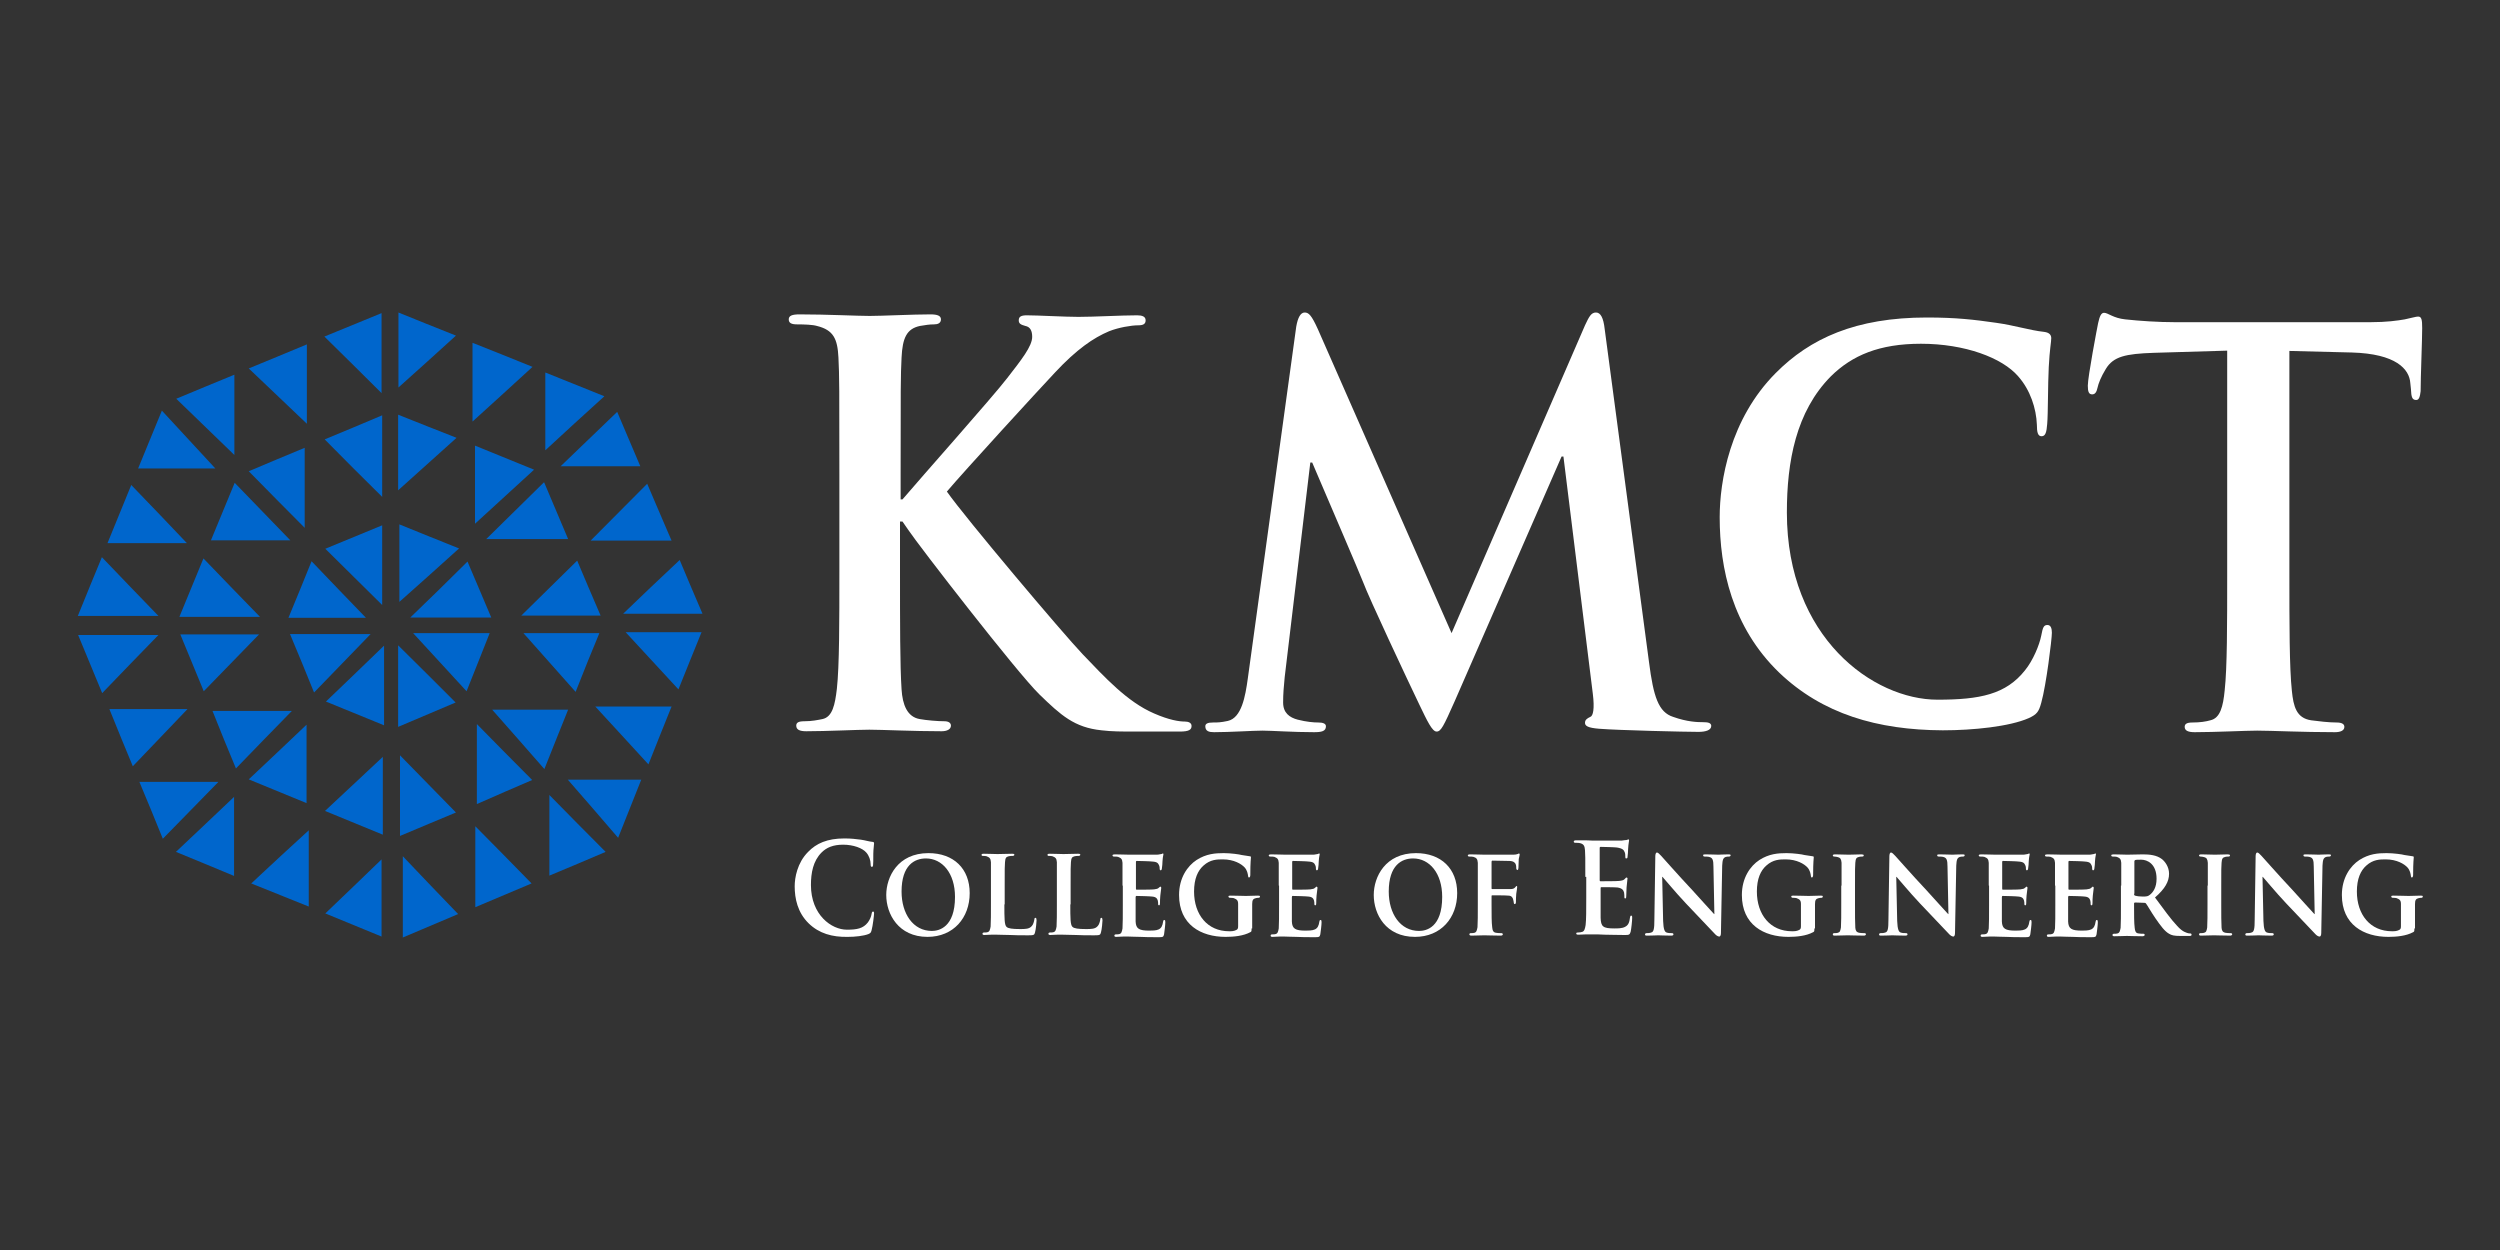 <?xml version="1.0" encoding="utf-8"?>
<!-- Generator: Adobe Illustrator 22.0.0, SVG Export Plug-In . SVG Version: 6.00 Build 0)  -->
<svg version="1.1" id="Layer_1" xmlns="http://www.w3.org/2000/svg" xmlns:xlink="http://www.w3.org/1999/xlink" x="0px" y="0px"
	 viewBox="0 0 800 400" style="enable-background:new 0 0 800 400;" xml:space="preserve">
<rect x="0" y="0" width="800" height="400" fill="#333333" stroke="none"/>
<style type="text/css">
	.st0{fill:#0066CC;}
	.st1{fill:#FFFFFF;}
	.st2{fill:#A7A402;}
	.st3{fill:#FE015E;}
	.st4{fill:#5C8F19;}
	.st5{fill:#990000;}
	.st6{fill:#FF3333;}
	.st7{fill:#FF6699;}
	.st8{fill:#621B75;}
</style>
<g>
	<g>
		<path class="st0" d="M152.1,264.4c6,6.1,11.9,12,18,18.3c-5.7,2.4-11.6,4.9-18,7.6C152.1,281.2,152.1,272.8,152.1,264.4z"/>
		<path class="st0" d="M170.9,150.3c-6.8,6.2-13.1,12-18.9,17.3c0-7.4,0-15.9,0-25C158.3,145.2,164.2,147.6,170.9,150.3z"/>
		<path class="st0" d="M98.8,265.7c0,7,0,15.4,0,24.4c-6.3-2.5-12.1-4.9-18.4-7.4C86.9,276.6,93.1,270.9,98.8,265.7z"/>
		<path class="st0" d="M146.9,175.5c-6.9,6.2-13.2,11.9-19.1,17.1c0-7.2,0-15.7,0-24.8C133.9,170.3,139.9,172.7,146.9,175.5z"/>
		<path class="st0" d="M181.8,227.1c-2.5,6.3-4.9,12.1-7.6,19c-6-6.9-11.6-13.2-16.7-19C164.4,227.1,172.7,227.1,181.8,227.1z"/>
		<path class="st0" d="M59.8,173.8c-8,0-16.4,0-25.4,0c2.6-6.4,5-12.3,7.6-18.6C48.3,161.7,54.1,167.8,59.8,173.8z"/>
		<path class="st0" d="M98.1,231.9c0,7.7,0,16.1,0,25.1c-6.3-2.6-12.2-5-18.5-7.6C86.1,243.3,92.3,237.4,98.1,231.9z"/>
		<path class="st0" d="M132.2,202.6c7.2,0,15.6,0,24.5,0c-2.5,6.2-4.8,12.2-7.4,18.6C143.2,214.6,137.5,208.4,132.2,202.6z"/>
		<path class="st0" d="M60,226.9c-5.5,5.8-11.4,11.9-17.5,18.3c-2.5-6.1-5-12-7.5-18.3C43.9,226.9,52.4,226.9,60,226.9z"/>
		<path class="st0" d="M214.9,226.1c-2.6,6.4-4.9,12.2-7.4,18.5c-6-6.6-11.8-12.8-17-18.5C197.5,226.1,205.8,226.1,214.9,226.1z"/>
		<path class="st0" d="M193.8,272.6c-5.6,2.4-11.5,4.9-18,7.6c0-9.1,0-17.6,0-25.8C181.6,260.3,187.6,266.4,193.8,272.6z"/>
		<path class="st0" d="M189,173c6-6,11.9-12,18.1-18.2c2.6,6,5,11.8,7.8,18.2C205.9,173,197.5,173,189,173z"/>
		<path class="st0" d="M197.5,131.8c2.2,5.2,4.7,11,7.4,17.4c-9,0-17.4,0-25.5,0C185.1,143.7,191.2,137.9,197.5,131.8z"/>
		<path class="st0" d="M98.2,135.6c-6-5.7-12.1-11.5-18.6-17.7c6.4-2.6,12.3-5.1,18.6-7.7C98.2,119.1,98.2,127.6,98.2,135.6z"/>
		<path class="st0" d="M170.4,117.4c-6.9,6.3-13.2,12.1-19.2,17.5c0-7.7,0-16.3,0-25.2C157.3,112.1,163.3,114.5,170.4,117.4z"/>
		<path class="st0" d="M104.1,175.6c6-2.5,11.9-4.9,18.2-7.5c0,9,0,17.4,0,25.5C116.5,187.8,110.4,181.9,104.1,175.6z"/>
		<path class="st0" d="M155.6,172.5c6.3-6.2,12.2-12,18.5-18.2c2.5,5.9,5,11.8,7.7,18.2C172.9,172.5,164.5,172.5,155.6,172.5z"/>
		<path class="st0" d="M127.4,232.6c0-9.3,0-17.8,0-26.1c6,5.9,12,11.9,18.4,18.3C139.9,227.3,134,229.8,127.4,232.6z"/>
		<path class="st0" d="M122.5,267.1c-6.4-2.6-12.2-5-18.5-7.6c6.5-6.1,12.6-11.8,18.5-17.3C122.5,249.7,122.5,258.1,122.5,267.1z"/>
		<path class="st0" d="M65.1,178.7c6.3,6.5,12.1,12.6,18.1,18.7c-8.5,0-16.9,0-25.8,0C59.9,191.3,62.4,185.3,65.1,178.7z"/>
		<path class="st0" d="M217.5,179.2c2,4.8,4.5,10.7,7.3,17.2c-9,0-17.4,0-25.4,0C205.1,190.9,211.3,185,217.5,179.2z"/>
		<path class="st0" d="M65.2,221.2c-2.4-5.9-4.8-11.7-7.5-18.2c8.9,0,17.4,0,25.2,0C77.4,208.7,71.4,214.8,65.2,221.2z"/>
		<path class="st0" d="M166.8,197c5.7-5.6,11.8-11.6,17.9-17.6c2.3,5.4,4.7,11.2,7.5,17.6C183.2,197,174.8,197,166.8,197z"/>
		<path class="st0" d="M122.3,159c-6.2-6.1-12.2-12.1-18.4-18.4c6.1-2.5,12-5,18.4-7.7C122.3,141.8,122.3,150.2,122.3,159z"/>
		<path class="st0" d="M74.9,255c0,7.8,0,16.3,0,25.3c-6.3-2.6-12.2-5.1-18.6-7.7C62.9,266.4,69.1,260.5,74.9,255z"/>
		<path class="st0" d="M146.6,292.5c-5.5,2.3-11.3,4.8-17.7,7.5c0-9,0-17.4,0-26C134.8,280.2,140.6,286.3,146.6,292.5z"/>
		<path class="st0" d="M174.5,144.1c0-7.7,0-16.1,0-24.9c6.2,2.5,12.1,4.9,18.9,7.6C186.7,132.9,180.5,138.5,174.5,144.1z"/>
		<path class="st0" d="M118.6,202.9c-6,6.2-11.8,12.2-18.1,18.7c-2.6-6.4-5-12.3-7.7-18.7C101.8,202.9,110.2,202.9,118.6,202.9z"/>
		<path class="st0" d="M152.6,257.3c0-9.1,0-17.5,0-25.6c5.7,5.8,11.6,11.8,17.7,17.9C165,251.9,159.1,254.4,152.6,257.3z"/>
		<path class="st0" d="M44.2,149.9c2.6-6.3,5-12.1,7.6-18.5c6.1,6.6,11.8,12.8,17.1,18.5C61.7,149.9,53.2,149.9,44.2,149.9z"/>
		<path class="st0" d="M75.5,245.9c-2.6-6.2-5-12.1-7.5-18.4c9,0,17.4,0,25.4,0C87.7,233.3,81.8,239.4,75.5,245.9z"/>
		<path class="st0" d="M50.7,203.2c-6,6.2-11.9,12.2-18,18.6c-2.6-6.3-5.1-12.3-7.7-18.6C33.9,203.2,42.2,203.2,50.7,203.2z"/>
		<path class="st0" d="M97.5,168.9c-5.9-5.9-11.8-11.9-17.9-18.1c5.9-2.5,11.6-4.9,17.9-7.5C97.5,152.1,97.5,160.5,97.5,168.9z"/>
		<path class="st0" d="M127.4,156.9c0-6.9,0-15.3,0-24.2c6.2,2.5,12.1,4.8,18.7,7.4C139.4,146.1,133.1,151.8,127.4,156.9z"/>
		<path class="st0" d="M181.7,249.5c6.2,0,14.6,0,23.5,0c-2.5,6.2-4.8,12-7.4,18.6C192,261.3,186.4,254.9,181.7,249.5z"/>
		<path class="st0" d="M75,119.9c0,9.1,0,17.5,0,25.7c-5.9-5.7-12-11.6-18.6-18C62.7,125,68.6,122.5,75,119.9z"/>
		<path class="st0" d="M149.6,179.7c2.5,5.8,4.9,11.6,7.6,17.9c-8.9,0-17.5,0-25.9,0C137.2,191.9,143.3,186,149.6,179.7z"/>
		<path class="st0" d="M32.6,178.3c6.4,6.7,12.2,12.7,18.1,18.8c-8.2,0-16.6,0-25.8,0C27.5,190.7,29.9,184.8,32.6,178.3z"/>
		<path class="st0" d="M122.1,275c0,7.5,0,15.8,0,24.7c-6.3-2.6-12.2-5-18-7.4C110.3,286.4,116.4,280.5,122.1,275z"/>
		<path class="st0" d="M184.2,221.4c-6-6.8-11.6-13.1-16.7-18.8c7.1,0,15.5,0,24.3,0C189.3,208.6,186.9,214.5,184.2,221.4z"/>
		<path class="st0" d="M52.1,268.4c-2.5-6.2-4.9-12-7.5-18.2c8.9,0,17.2,0,25.3,0C64.2,256.1,58.3,262,52.1,268.4z"/>
		<path class="st0" d="M103.8,107.7c6.1-2.5,11.9-4.9,18.3-7.5c0,9.1,0,17.5,0,25.6C116.3,120,110.2,114,103.8,107.7z"/>
		<path class="st0" d="M122.9,206.6c0,7.9,0,16.4,0,25.5c-6.4-2.6-12.3-5-18.6-7.6C110.9,218.2,117,212.3,122.9,206.6z"/>
		<path class="st0" d="M128,241.7c5.8,5.9,11.7,12,17.9,18.3c-5.6,2.3-11.4,4.8-17.9,7.5C128,258.4,128,249.9,128,241.7z"/>
		<path class="st0" d="M67.5,172.9c2.7-6.5,5.1-12.4,7.6-18.4c6.1,6.3,12,12.4,17.8,18.4C85,172.9,76.6,172.9,67.5,172.9z"/>
		<path class="st0" d="M117.1,197.7c-7.5,0-15.9,0-24.8,0c2.6-6.3,5-12.1,7.4-18.1C105.7,185.9,111.6,192,117.1,197.7z"/>
		<path class="st0" d="M200.2,202.3c7,0,15.4,0,24.3,0c-2.5,6.2-4.9,12-7.4,18.3C211.1,214.1,205.4,207.9,200.2,202.3z"/>
		<path class="st0" d="M127.5,100c6.1,2.5,11.9,4.8,18.4,7.4c-6.6,6-12.8,11.6-18.4,16.6C127.5,117.2,127.5,108.8,127.5,100z"/>
	</g>
	<g>
		<g>
			<path class="st1" d="M288,159.8h0.8c5.5-6.5,28.9-32.8,33.5-38.8c4.5-5.8,8-10.2,8-13.2c0-1.9-0.6-3.2-2.2-3.5
				c-1.4-0.4-2.1-0.7-2.1-1.8c0-1.2,0.8-1.6,2.6-1.6c3.4,0,12.2,0.5,16.5,0.5c5,0,13.8-0.5,18.8-0.5c1.6,0,2.7,0.4,2.7,1.6
				s-0.8,1.6-2.4,1.6c-2.2,0-6.3,0.7-9.3,1.9c-5,2.1-10.4,5.8-17.3,13.2c-5,5.3-29.2,31.7-34.6,38.1c5.8,8.3,37.2,45.5,43.4,52
				c7.1,7.4,14.3,15.3,22.9,19c4.8,2.1,8,2.6,9.9,2.6c1.1,0,2.1,0.4,2.1,1.4c0,1.2-0.8,1.8-3.8,1.8h-13.9c-4.8,0-7.7,0-11.1-0.4
				c-8.7-0.9-13-4.8-19.9-11.5c-7.1-6.9-38.6-47.6-42-52.7l-1.8-2.6H288v16c0,16.2,0,30.2,0.5,37.7c0.3,4.9,1.8,8.8,5.8,9.5
				c2.2,0.4,5.8,0.7,7.9,0.7c1.3,0,2.1,0.5,2.1,1.4c0,1.2-1.3,1.8-3,1.8c-9,0-19.1-0.5-23.1-0.5c-3.7,0-13.8,0.5-20.2,0.5
				c-2.1,0-3.2-0.5-3.2-1.8c0-0.9,0.6-1.4,2.6-1.4c2.4,0,4.3-0.4,5.8-0.7c3.2-0.7,4-4.6,4.6-9.7c0.8-7.4,0.8-21.3,0.8-37.6v-31
				c0-26.8,0-31.7-0.3-37.4c-0.3-6-1.6-8.8-6.9-10.1c-1.3-0.4-4-0.5-6.3-0.5c-1.8,0-2.7-0.4-2.7-1.6s1.1-1.6,3.5-1.6
				c8.5,0,18.6,0.5,22.4,0.5c3.8,0,13.9-0.5,19.4-0.5c2.2,0,3.4,0.4,3.4,1.6s-1,1.6-2.2,1.6c-1.6,0-2.6,0.2-4.5,0.5
				c-4.3,0.9-5.6,3.9-5.9,10.1c-0.3,5.6-0.3,10.6-0.3,37.4V159.8z"/>
			<path class="st1" d="M414.8,104.5c0.5-2.9,1.4-4.5,2.7-4.5c1.3,0,2.2,0.9,4.2,5.3l42.8,97.3l42.7-98.5c1.3-2.8,2-4.1,3.5-4.1
				s2.4,1.7,2.8,5.3L527.7,212c1.4,10.9,3,15.9,7.7,17.4c4.5,1.6,7.7,1.7,9.7,1.7c1.4,0,2.5,0.2,2.5,1.2c0,1.4-1.9,1.9-4.1,1.9
				c-3.9,0-25.6-0.5-31.8-1c-3.6-0.3-4.5-0.9-4.5-1.9c0-0.9,0.6-1.4,1.7-1.9c0.9-0.3,1.4-2.6,0.8-7.4l-9.4-75.9h-0.6l-34.2,78.3
				c-3.6,8.1-4.4,9.7-5.8,9.7c-1.4,0-3-3.4-5.5-8.6c-3.8-7.9-16.2-34.3-18-39.2c-1.4-3.6-10.8-25.4-16.3-38.3h-0.6l-8.2,68.7
				c-0.3,3.1-0.5,5.3-0.5,8.1c0,3.3,2,4.8,4.7,5.5c2.8,0.7,5,0.9,6.6,0.9c1.3,0,2.4,0.3,2.4,1.2c0,1.6-1.4,1.9-3.8,1.9
				c-6.6,0-13.6-0.5-16.5-0.5c-3,0-10.5,0.5-15.5,0.5c-1.6,0-2.8-0.3-2.8-1.9c0-0.9,0.9-1.2,2.5-1.2c1.3,0,2.4,0,4.7-0.5
				c4.4-1,5.6-7.8,6.4-13.6L414.8,104.5z"/>
			<path class="st1" d="M569.3,215.2c-15-14.5-19-33.3-19-49.7c0-11.4,3.2-31.3,17.9-46.1c11-11.1,25.6-17.8,48.4-17.8
				c9.5,0,15.2,0.7,22.2,1.7c5.8,0.8,10.7,2.4,15.3,2.9c1.7,0.2,2.3,1,2.3,2c0,1.3-0.5,3.4-0.8,9.3c-0.3,5.6-0.2,14.8-0.5,18.2
				c-0.2,2.5-0.5,3.9-1.8,3.9c-1.2,0-1.5-1.3-1.5-3.7c-0.2-5.2-2.1-11.1-6-15.5c-5.1-5.9-17-10.4-31.1-10.4
				c-13.3,0-22,3.7-28.8,10.4c-11.2,11.3-14.1,27.3-14.1,43.6c0,40.1,27.7,59.9,48.2,59.9c13.6,0,21.9-1.7,28-9.4
				c2.6-3.2,4.6-8.1,5.2-11.1c0.5-2.7,0.8-3.4,2-3.4c1.1,0,1.4,1.2,1.4,2.5c0,2-1.8,16.7-3.4,22.4c-0.8,2.9-1.4,3.7-4,4.9
				c-6.1,2.7-17.8,3.9-27.5,3.9C600.8,233.6,583.2,228.5,569.3,215.2z"/>
			<path class="st1" d="M712.9,112.2l-23.6,0.7c-9.2,0.3-13,1.2-15.4,5.1c-1.6,2.6-2.4,4.7-2.7,6.1c-0.3,1.4-0.8,2.1-1.7,2.1
				c-1.1,0-1.4-0.9-1.4-2.8c0-2.8,3-18.6,3.3-20c0.5-2.3,1-3.3,1.9-3.3c1.3,0,2.9,1.7,6.8,2.1c4.6,0.5,10.6,0.9,15.8,0.9h62.7
				c5.1,0,8.6-0.5,10.9-0.9c2.4-0.5,3.6-0.9,4.3-0.9c1.1,0,1.3,1,1.3,3.7c0,3.7-0.5,15.7-0.5,20.2c-0.2,1.7-0.5,2.8-1.4,2.8
				c-1.3,0-1.6-0.9-1.7-3.5l-0.2-1.9c-0.3-4.5-4.6-9.4-18.7-9.8l-20-0.5v71.5c0,16,0,29.8,0.8,37.3c0.5,4.9,1.4,8.7,6.2,9.4
				c2.2,0.3,5.7,0.7,8.1,0.7c1.7,0,2.5,0.5,2.5,1.4c0,1.2-1.3,1.7-3,1.7c-10.5,0-20.4-0.5-24.9-0.5c-3.6,0-13.6,0.5-20,0.5
				c-2.1,0-3.2-0.5-3.2-1.7c0-0.9,0.6-1.4,2.5-1.4c2.4,0,4.3-0.3,5.7-0.7c3.2-0.7,4.1-4.5,4.6-9.6c0.8-7.3,0.8-21.1,0.8-37.1V112.2z
				"/>
		</g>
		<g>
			<path class="st1" d="M258.8,295.5c-3.6-3.5-4.5-8-4.5-11.9c0-2.7,0.8-7.5,4.3-11c2.6-2.7,6.1-4.3,11.6-4.3c2.3,0,3.6,0.2,5.3,0.4
				c1.4,0.2,2.6,0.6,3.7,0.7c0.4,0,0.5,0.2,0.5,0.5c0,0.3-0.1,0.8-0.2,2.2c-0.1,1.3,0,3.5-0.1,4.4c0,0.6-0.1,0.9-0.4,0.9
				c-0.3,0-0.4-0.3-0.4-0.9c0-1.2-0.5-2.7-1.4-3.7c-1.2-1.4-4.1-2.5-7.4-2.5c-3.2,0-5.3,0.9-6.9,2.5c-2.7,2.7-3.4,6.5-3.4,10.4
				c0,9.6,6.6,14.3,11.5,14.3c3.3,0,5.2-0.4,6.7-2.3c0.6-0.8,1.1-1.9,1.2-2.7c0.1-0.6,0.2-0.8,0.5-0.8c0.3,0,0.3,0.3,0.3,0.6
				c0,0.5-0.4,4-0.8,5.4c-0.2,0.7-0.3,0.9-1,1.2c-1.5,0.6-4.3,0.9-6.6,0.9C266.3,299.9,262.1,298.7,258.8,295.5z"/>
			<path class="st1" d="M283.6,286.4c0-5.8,3.7-13.4,13.5-13.4c8.1,0,13.2,5,13.2,12.8c0,7.9-5.2,14-13.5,14
				C287.5,299.8,283.6,292.5,283.6,286.4z M305.6,287c0-7.6-4.1-12.3-9.3-12.3c-3.6,0-7.8,2.1-7.8,10.6c0,7.1,3.7,12.6,9.7,12.6
				C300.4,297.9,305.6,296.8,305.6,287z"/>
			<path class="st1" d="M321.4,289.4c0,4.4,0,6.6,0.7,7.2c0.5,0.5,1.8,0.7,4.3,0.7c1.7,0,3,0,3.8-1c0.4-0.4,0.7-1.4,0.8-2.1
				c0-0.3,0.1-0.5,0.4-0.5c0.2,0,0.3,0.4,0.3,0.8c0,0.4-0.2,2.9-0.5,3.9c-0.2,0.8-0.4,0.9-2.1,0.9c-2.3,0-4.2,0-5.8-0.1
				c-1.6,0-3-0.1-4.3-0.1c-0.4,0-1.1,0-1.8,0c-0.8,0-1.6,0.1-2.2,0.1c-0.4,0-0.6-0.1-0.6-0.4c0-0.2,0.1-0.4,0.5-0.4
				c0.5,0,0.8,0,1.1-0.1c0.7-0.2,0.8-0.8,1-1.8c0.1-1.5,0.1-4.2,0.1-7.3v-6c0-5.2,0-6.2,0-7.3c-0.1-1.2-0.4-1.5-1.4-1.9
				c-0.3-0.1-0.7-0.1-1.1-0.1c-0.4,0-0.5-0.1-0.5-0.4c0-0.2,0.2-0.3,0.7-0.3c1.5,0,3.6,0.1,4.4,0.1c0.8,0,3.4-0.1,4.7-0.1
				c0.5,0,0.7,0.1,0.7,0.3c0,0.2-0.2,0.4-0.6,0.4c-0.4,0-0.9,0-1.2,0.1c-0.9,0.2-1.1,0.6-1.2,1.9c-0.1,1.1-0.1,2.1-0.1,7.3V289.4z"
				/>
			<path class="st1" d="M342.5,289.4c0,4.4,0,6.6,0.7,7.2c0.5,0.5,1.8,0.7,4.3,0.7c1.7,0,3,0,3.8-1c0.4-0.4,0.7-1.4,0.8-2.1
				c0-0.3,0.1-0.5,0.4-0.5c0.2,0,0.3,0.4,0.3,0.8c0,0.4-0.2,2.9-0.5,3.9c-0.2,0.8-0.4,0.9-2.1,0.9c-2.3,0-4.2,0-5.8-0.1
				c-1.6,0-3-0.1-4.3-0.1c-0.4,0-1.1,0-1.8,0c-0.8,0-1.6,0.1-2.2,0.1c-0.4,0-0.6-0.1-0.6-0.4c0-0.2,0.1-0.4,0.5-0.4
				c0.5,0,0.8,0,1.1-0.1c0.7-0.2,0.8-0.8,1-1.8c0.1-1.5,0.1-4.2,0.1-7.3v-6c0-5.2,0-6.2,0-7.3c-0.1-1.2-0.4-1.5-1.4-1.9
				c-0.3-0.1-0.7-0.1-1.1-0.1c-0.4,0-0.5-0.1-0.5-0.4c0-0.2,0.2-0.3,0.7-0.3c1.5,0,3.6,0.1,4.4,0.1c0.8,0,3.4-0.1,4.7-0.1
				c0.5,0,0.7,0.1,0.7,0.3c0,0.2-0.2,0.4-0.6,0.4c-0.4,0-0.9,0-1.2,0.1c-0.9,0.2-1.1,0.6-1.2,1.9c-0.1,1.1-0.1,2.1-0.1,7.3V289.4z"
				/>
			<path class="st1" d="M359.2,283.4c0-5.2,0-6.2,0-7.3c-0.1-1.2-0.4-1.5-1.4-1.9c-0.3-0.1-0.8-0.1-1.3-0.1c-0.3,0-0.5-0.1-0.5-0.4
				c0-0.2,0.3-0.3,0.7-0.3c1.7,0,3.7,0.1,4.7,0.1c1,0,8.2,0,8.8,0c0.6,0,1.1-0.2,1.4-0.2c0.2,0,0.4-0.2,0.5-0.2
				c0.2,0,0.2,0.2,0.2,0.3c0,0.2-0.2,0.6-0.3,2.2c0,0.4-0.1,1.9-0.2,2.3c0,0.2-0.1,0.6-0.4,0.6c-0.2,0-0.3-0.2-0.3-0.4
				c0-0.2,0-0.8-0.2-1.2c-0.3-0.6-0.5-1.1-2.1-1.2c-0.5-0.1-4.4-0.2-5.1-0.2c-0.1,0-0.2,0.1-0.2,0.3v8.5c0,0.2,0,0.4,0.2,0.4
				c0.7,0,4.9,0,5.6-0.1c0.8-0.1,1.2-0.2,1.5-0.5c0.3-0.2,0.4-0.4,0.5-0.4c0.1,0,0.3,0.2,0.3,0.4s-0.1,0.8-0.3,2.5
				c-0.1,0.7-0.1,2.1-0.1,2.3c0,0.3,0,0.8-0.3,0.8c-0.2,0-0.3-0.1-0.3-0.3c0-0.4,0-0.8-0.1-1.2c-0.2-0.7-0.6-1.2-1.8-1.3
				c-0.6-0.1-4.3-0.2-5.1-0.2c-0.1,0-0.2,0.2-0.2,0.4v2.7c0,1.2,0,4.1,0,5.1c0.1,2.3,1.1,2.9,4.4,2.9c0.8,0,2.2,0,3-0.4
				c0.8-0.4,1.2-1.1,1.4-2.5c0.1-0.4,0.1-0.5,0.4-0.5c0.3,0,0.3,0.4,0.3,0.8c0,0.8-0.3,3.1-0.4,3.8c-0.2,0.9-0.5,0.9-1.7,0.9
				c-2.4,0-4.4,0-5.9-0.1c-1.6,0-2.8-0.1-3.7-0.1c-0.4,0-1.1,0-1.8,0c-0.8,0-1.6,0.1-2.2,0.1c-0.4,0-0.6-0.1-0.6-0.4
				c0-0.2,0.1-0.4,0.5-0.4c0.5,0,0.8,0,1.1-0.1c0.7-0.2,0.8-0.8,1-1.8c0.1-1.5,0.1-4.2,0.1-7.3V283.4z"/>
			<path class="st1" d="M400.5,297.1c0,0.9,0,1-0.4,1.2c-2.2,1.2-5.3,1.5-7.9,1.5c-7.9,0-14.9-3.9-14.9-13.4c0-5.5,2.7-9.3,5.6-11.2
				c3.1-2,6-2.2,8.7-2.2c2.2,0,5.1,0.4,5.7,0.6c0.7,0.1,1.8,0.3,2.6,0.4c0.4,0,0.4,0.2,0.4,0.4c0,0.4-0.2,1.3-0.2,5.6
				c0,0.5-0.2,0.8-0.4,0.8c-0.2,0-0.3-0.2-0.3-0.4c-0.1-0.8-0.3-1.9-1.1-2.8c-1-1.1-3.4-2.6-7-2.6c-1.8,0-4,0-6.2,2
				c-1.8,1.6-3,4.2-3,8.3c0,7.4,4.3,12.7,11.2,12.7c0.8,0,1.5,0,2.3-0.4c0.5-0.2,0.6-0.6,0.6-1.2v-3.1c0-1.7,0-3,0-4
				c0-1.2-0.4-1.5-1.4-1.9c-0.3-0.1-0.8-0.1-1.2-0.1c-0.3,0-0.5-0.2-0.5-0.4c0-0.3,0.3-0.3,0.7-0.3c1.7,0,4,0.1,4.9,0.1
				c1,0,2.7-0.1,3.8-0.1c0.4,0,0.7,0,0.7,0.3c0,0.2-0.2,0.4-0.4,0.4c-0.3,0-0.5,0-0.9,0.1c-0.9,0.2-1.2,0.6-1.2,1.9c0,1,0,2.4,0,4.1
				V297.1z"/>
			<path class="st1" d="M409.2,283.4c0-5.2,0-6.2,0-7.3c-0.1-1.2-0.4-1.5-1.4-1.9c-0.3-0.1-0.8-0.1-1.3-0.1c-0.3,0-0.5-0.1-0.5-0.4
				c0-0.2,0.3-0.3,0.7-0.3c1.7,0,3.7,0.1,4.7,0.1c1,0,8.2,0,8.8,0c0.6,0,1.1-0.2,1.4-0.2c0.2,0,0.4-0.2,0.5-0.2
				c0.2,0,0.2,0.2,0.2,0.3c0,0.2-0.2,0.6-0.3,2.2c0,0.4-0.1,1.9-0.2,2.3c0,0.2-0.1,0.6-0.4,0.6c-0.2,0-0.3-0.2-0.3-0.4
				c0-0.2,0-0.8-0.2-1.2c-0.3-0.6-0.5-1.1-2.1-1.2c-0.5-0.1-4.4-0.2-5.1-0.2c-0.1,0-0.2,0.1-0.2,0.3v8.5c0,0.2,0,0.4,0.2,0.4
				c0.7,0,4.9,0,5.6-0.1c0.8-0.1,1.2-0.2,1.5-0.5c0.3-0.2,0.4-0.4,0.5-0.4c0.1,0,0.3,0.2,0.3,0.4s-0.1,0.8-0.3,2.5
				c-0.1,0.7-0.1,2.1-0.1,2.3c0,0.3,0,0.8-0.3,0.8c-0.2,0-0.3-0.1-0.3-0.3c0-0.4,0-0.8-0.1-1.2c-0.2-0.7-0.6-1.2-1.8-1.3
				c-0.6-0.1-4.3-0.2-5.1-0.2c-0.1,0-0.2,0.2-0.2,0.4v2.7c0,1.2,0,4.1,0,5.1c0.1,2.3,1.1,2.9,4.4,2.9c0.8,0,2.2,0,3-0.4
				c0.8-0.4,1.2-1.1,1.4-2.5c0.1-0.4,0.1-0.5,0.4-0.5c0.3,0,0.3,0.4,0.3,0.8c0,0.8-0.3,3.1-0.4,3.8c-0.2,0.9-0.5,0.9-1.7,0.9
				c-2.4,0-4.4,0-5.9-0.1c-1.6,0-2.8-0.1-3.7-0.1c-0.4,0-1.1,0-1.8,0c-0.8,0-1.6,0.1-2.2,0.1c-0.4,0-0.6-0.1-0.6-0.4
				c0-0.2,0.1-0.4,0.5-0.4c0.5,0,0.8,0,1.1-0.1c0.7-0.2,0.8-0.8,1-1.8c0.1-1.5,0.1-4.2,0.1-7.3V283.4z"/>
			<path class="st1" d="M439.6,286.4c0-5.8,3.7-13.4,13.5-13.4c8.1,0,13.2,5,13.2,12.8c0,7.9-5.2,14-13.5,14
				C443.4,299.8,439.6,292.5,439.6,286.4z M461.5,287c0-7.6-4.1-12.3-9.3-12.3c-3.6,0-7.8,2.1-7.8,10.6c0,7.1,3.7,12.6,9.7,12.6
				C456.4,297.9,461.5,296.8,461.5,287z"/>
			<path class="st1" d="M477.3,289.5c0,3.3,0,5.7,0.2,7.2c0.1,1,0.3,1.7,1.3,1.8c0.4,0.1,1.1,0.1,1.6,0.1c0.4,0,0.5,0.2,0.5,0.4
				c0,0.2-0.2,0.4-0.7,0.4c-2.1,0-4.3-0.1-5.2-0.1c-0.8,0-2.9,0.1-4.1,0.1c-0.4,0-0.7-0.1-0.7-0.4c0-0.2,0.1-0.4,0.5-0.4
				c0.5,0,0.8,0,1.1-0.1c0.7-0.2,0.8-0.8,1-1.8c0.1-1.5,0.1-4,0.1-7.3v-6c0-5.2,0-6.2,0-7.3c-0.1-1.2-0.4-1.6-1.4-1.9
				c-0.3-0.1-0.8-0.1-1.3-0.1c-0.3,0-0.5-0.1-0.5-0.4c0-0.2,0.3-0.3,0.8-0.3c1.6,0,3.7,0.1,4.6,0.1c1.2,0,8.4,0,9.2,0
				c0.6,0,1-0.1,1.3-0.2c0.2,0,0.3-0.2,0.5-0.2c0.1,0,0.2,0.2,0.2,0.3c0,0.2-0.1,0.6-0.3,1.5c0,0.4-0.1,2.4-0.1,2.8
				c0,0.3-0.1,0.7-0.3,0.7c-0.2,0-0.4-0.2-0.4-0.6c0-0.3,0-0.8-0.2-1.3c-0.2-0.5-0.8-1-2.1-1l-5.3-0.1c-0.2,0-0.3,0.1-0.3,0.5v8.3
				c0,0.2,0,0.3,0.2,0.3l4.5,0c0.5,0,1,0,1.5,0c0.6,0,1.1-0.2,1.4-0.6c0.2-0.2,0.3-0.4,0.4-0.4c0.1,0,0.2,0.1,0.2,0.3
				c0,0.2-0.1,1.1-0.3,2.2c-0.1,0.7-0.1,2.3-0.1,2.5c0,0.3,0,0.8-0.4,0.8c-0.2,0-0.3-0.2-0.3-0.5c0-0.2-0.1-0.6-0.2-1
				c-0.1-0.5-0.5-1.2-1.5-1.2c-0.8-0.1-4.6-0.1-5.2-0.1c-0.1,0-0.2,0-0.2,0.3V289.5z"/>
			<path class="st1" d="M507.3,280.6c0-6.1,0-7.3-0.1-8.5c-0.1-1.4-0.4-2-1.6-2.3c-0.3-0.1-0.9-0.1-1.4-0.1c-0.4,0-0.6-0.1-0.6-0.4
				c0-0.3,0.3-0.4,0.8-0.4c1,0,2.1,0,3,0c1,0,1.8,0.1,2.3,0.1c1.2,0,8.5,0,9.2,0c0.7-0.1,1.3-0.2,1.6-0.2c0.2,0,0.4-0.2,0.6-0.2
				c0.2,0,0.2,0.2,0.2,0.4c0,0.3-0.2,0.8-0.3,2.6c0,0.4-0.1,2.2-0.2,2.7c0,0.2-0.1,0.4-0.4,0.4c-0.3,0-0.3-0.2-0.3-0.6
				c0-0.3,0-1-0.2-1.4c-0.3-0.7-0.6-1.2-2.5-1.5c-0.6-0.1-4.5-0.2-5.2-0.2c-0.2,0-0.3,0.1-0.3,0.4v10.2c0,0.3,0,0.4,0.3,0.4
				c0.8,0,5,0,5.9-0.1c0.9-0.1,1.4-0.2,1.8-0.6c0.3-0.3,0.4-0.5,0.6-0.5c0.1,0,0.3,0.1,0.3,0.3c0,0.2-0.1,0.9-0.3,2.9
				c0,0.8-0.1,2.4-0.1,2.7c0,0.3,0,0.8-0.3,0.8c-0.3,0-0.3-0.2-0.3-0.4c0-0.4,0-0.9-0.1-1.5c-0.2-0.8-0.7-1.4-2.1-1.6
				c-0.7-0.1-4.3-0.1-5.2-0.1c-0.2,0-0.2,0.2-0.2,0.4v3.2c0,1.4,0,5.1,0,6.2c0.1,2.8,0.7,3.4,4.4,3.4c1,0,2.5,0,3.4-0.5
				c1-0.5,1.4-1.3,1.6-3c0.1-0.4,0.1-0.6,0.4-0.6c0.3,0,0.3,0.3,0.3,0.7c0,0.9-0.3,3.7-0.5,4.5c-0.3,1-0.6,1-2,1
				c-2.7,0-4.8-0.1-6.3-0.1c-1.6-0.1-2.7-0.1-3.8-0.1c-0.4,0-1.2,0-2.1,0c-0.8,0-1.8,0.1-2.5,0.1c-0.5,0-0.7-0.1-0.7-0.4
				c0-0.2,0.1-0.3,0.6-0.3c0.5,0,1-0.1,1.3-0.2c0.7-0.2,0.9-1,1.1-2.2c0.2-1.7,0.2-4.9,0.2-8.6V280.6z"/>
			<path class="st1" d="M532.2,294.7c0.1,2.7,0.5,3.5,1.1,3.7c0.5,0.2,1.2,0.2,1.7,0.2c0.4,0,0.5,0.2,0.5,0.4c0,0.3-0.3,0.4-0.7,0.4
				c-2.1,0-3.6-0.1-4.2-0.1c-0.3,0-1.8,0.1-3.5,0.1c-0.4,0-0.7,0-0.7-0.4c0-0.2,0.2-0.4,0.5-0.4c0.4,0,1,0,1.5-0.2
				c0.8-0.2,1-1.2,1-4.1l0.3-20.3c0-0.7,0.2-1.2,0.5-1.2c0.4,0,0.8,0.5,1.4,1.1c0.4,0.4,5.2,5.9,9.9,10.9c2.2,2.4,6.5,7.2,7,7.7h0.1
				l-0.3-15.2c0-2.1-0.3-2.7-1.1-3c-0.5-0.2-1.2-0.2-1.7-0.2c-0.4,0-0.5-0.2-0.5-0.4c0-0.3,0.3-0.3,0.8-0.3c1.7,0,3.4,0.1,4.1,0.1
				c0.4,0,1.6-0.1,3.2-0.1c0.4,0,0.7,0,0.7,0.3c0,0.2-0.2,0.4-0.5,0.4c-0.3,0-0.6,0-1,0.1c-0.9,0.3-1.1,0.9-1.2,2.8l-0.4,21.6
				c0,0.8-0.3,1.1-0.5,1.1c-0.5,0-1-0.4-1.3-0.7c-2-2.1-6-6.3-9.4-9.9c-3.5-3.7-6.9-7.9-7.5-8.5h-0.1L532.2,294.7z"/>
			<path class="st1" d="M580.6,297.1c0,0.9,0,1-0.4,1.2c-2.2,1.2-5.3,1.5-7.9,1.5c-7.9,0-14.9-3.9-14.9-13.4c0-5.5,2.7-9.3,5.6-11.2
				c3.1-2,6-2.2,8.7-2.2c2.2,0,5.1,0.4,5.7,0.6c0.7,0.1,1.8,0.3,2.6,0.4c0.4,0,0.4,0.2,0.4,0.4c0,0.4-0.2,1.3-0.2,5.6
				c0,0.5-0.2,0.8-0.4,0.8c-0.2,0-0.3-0.2-0.3-0.4c-0.1-0.8-0.3-1.9-1.1-2.8c-1-1.1-3.4-2.6-7-2.6c-1.8,0-4,0-6.2,2
				c-1.8,1.6-3,4.2-3,8.3c0,7.4,4.3,12.7,11.2,12.7c0.8,0,1.5,0,2.3-0.4c0.5-0.2,0.6-0.6,0.6-1.2v-3.1c0-1.7,0-3,0-4
				c0-1.2-0.4-1.5-1.4-1.9c-0.3-0.1-0.8-0.1-1.2-0.1c-0.3,0-0.5-0.2-0.5-0.4c0-0.3,0.3-0.3,0.7-0.3c1.7,0,4,0.1,4.9,0.1
				c1,0,2.7-0.1,3.8-0.1c0.4,0,0.7,0,0.7,0.3c0,0.2-0.2,0.4-0.4,0.4c-0.3,0-0.5,0-0.9,0.1c-0.9,0.2-1.2,0.6-1.2,1.9c0,1,0,2.4,0,4.1
				V297.1z"/>
			<path class="st1" d="M589.3,283.4c0-5.2,0-6.2,0-7.3c-0.1-1.2-0.4-1.6-1.1-1.8c-0.4-0.1-0.8-0.2-1.2-0.2c-0.3,0-0.5-0.1-0.5-0.4
				c0-0.2,0.3-0.3,0.8-0.3c1.2,0,3.4,0.1,4.3,0.1c0.8,0,2.9-0.1,4.1-0.1c0.4,0,0.7,0.1,0.7,0.3c0,0.3-0.2,0.4-0.5,0.4
				c-0.3,0-0.6,0-1,0.1c-0.9,0.2-1.1,0.6-1.2,1.9c-0.1,1.1-0.1,2.1-0.1,7.3v6c0,3.3,0,6,0.1,7.5c0.1,0.9,0.3,1.4,1.3,1.6
				c0.4,0.1,1.2,0.1,1.6,0.1c0.4,0,0.5,0.2,0.5,0.4c0,0.2-0.3,0.4-0.6,0.4c-2.1,0-4.3-0.1-5.2-0.1c-0.7,0-2.9,0.1-4.2,0.1
				c-0.4,0-0.6-0.1-0.6-0.4c0-0.2,0.1-0.4,0.5-0.4c0.5,0,0.8,0,1.1-0.1c0.7-0.2,0.8-0.6,1-1.7c0.1-1.4,0.1-4.2,0.1-7.5V283.4z"/>
			<path class="st1" d="M607.1,294.7c0.1,2.7,0.5,3.5,1.1,3.7c0.5,0.2,1.2,0.2,1.7,0.2c0.4,0,0.5,0.2,0.5,0.4c0,0.3-0.3,0.4-0.7,0.4
				c-2.1,0-3.6-0.1-4.2-0.1c-0.3,0-1.8,0.1-3.5,0.1c-0.4,0-0.7,0-0.7-0.4c0-0.2,0.2-0.4,0.5-0.4c0.4,0,1,0,1.5-0.2
				c0.8-0.2,1-1.2,1-4.1l0.3-20.3c0-0.7,0.2-1.2,0.5-1.2c0.4,0,0.8,0.5,1.4,1.1c0.4,0.4,5.2,5.9,9.9,10.9c2.2,2.4,6.5,7.2,7,7.7h0.1
				l-0.3-15.2c0-2.1-0.3-2.7-1.1-3c-0.5-0.2-1.2-0.2-1.7-0.2c-0.4,0-0.5-0.2-0.5-0.4c0-0.3,0.3-0.3,0.8-0.3c1.7,0,3.4,0.1,4.1,0.1
				c0.4,0,1.6-0.1,3.2-0.1c0.4,0,0.7,0,0.7,0.3c0,0.2-0.2,0.4-0.5,0.4c-0.3,0-0.6,0-1,0.1c-0.9,0.3-1.1,0.9-1.2,2.8l-0.4,21.6
				c0,0.8-0.3,1.1-0.5,1.1c-0.5,0-1-0.4-1.3-0.7c-2-2.1-6-6.3-9.4-9.9c-3.5-3.7-6.9-7.9-7.5-8.5h-0.1L607.1,294.7z"/>
			<path class="st1" d="M636.4,283.4c0-5.2,0-6.2,0-7.3c-0.1-1.2-0.4-1.5-1.4-1.9c-0.3-0.1-0.8-0.1-1.3-0.1c-0.3,0-0.5-0.1-0.5-0.4
				c0-0.2,0.3-0.3,0.7-0.3c1.7,0,3.7,0.1,4.7,0.1c1,0,8.2,0,8.8,0c0.6,0,1.1-0.2,1.4-0.2c0.2,0,0.4-0.2,0.5-0.2
				c0.2,0,0.2,0.2,0.2,0.3c0,0.2-0.2,0.6-0.3,2.2c0,0.4-0.1,1.9-0.2,2.3c0,0.2-0.1,0.6-0.4,0.6c-0.2,0-0.3-0.2-0.3-0.4
				c0-0.2,0-0.8-0.2-1.2c-0.3-0.6-0.5-1.1-2.1-1.2c-0.5-0.1-4.4-0.2-5.1-0.2c-0.1,0-0.2,0.1-0.2,0.3v8.5c0,0.2,0,0.4,0.2,0.4
				c0.7,0,4.9,0,5.6-0.1c0.8-0.1,1.2-0.2,1.5-0.5c0.3-0.2,0.4-0.4,0.5-0.4c0.1,0,0.3,0.2,0.3,0.4s-0.1,0.8-0.3,2.5
				c-0.1,0.7-0.1,2.1-0.1,2.3c0,0.3,0,0.8-0.3,0.8c-0.2,0-0.3-0.1-0.3-0.3c0-0.4,0-0.8-0.1-1.2c-0.2-0.7-0.6-1.2-1.8-1.3
				c-0.6-0.1-4.2-0.2-5.1-0.2c-0.1,0-0.2,0.2-0.2,0.4v2.7c0,1.2,0,4.1,0,5.1c0.1,2.3,1.1,2.9,4.4,2.9c0.8,0,2.2,0,3-0.4
				c0.8-0.4,1.2-1.1,1.4-2.5c0.1-0.4,0.1-0.5,0.4-0.5c0.3,0,0.3,0.4,0.3,0.8c0,0.8-0.3,3.1-0.4,3.8c-0.2,0.9-0.5,0.9-1.7,0.9
				c-2.4,0-4.4,0-5.9-0.1c-1.6,0-2.8-0.1-3.7-0.1c-0.4,0-1.1,0-1.8,0c-0.8,0-1.6,0.1-2.2,0.1c-0.4,0-0.6-0.1-0.6-0.4
				c0-0.2,0.1-0.4,0.5-0.4c0.5,0,0.8,0,1.1-0.1c0.7-0.2,0.8-0.8,1-1.8c0.1-1.5,0.1-4.2,0.1-7.3V283.4z"/>
			<path class="st1" d="M657.6,283.4c0-5.2,0-6.2,0-7.3c-0.1-1.2-0.4-1.5-1.4-1.9c-0.3-0.1-0.8-0.1-1.3-0.1c-0.3,0-0.5-0.1-0.5-0.4
				c0-0.2,0.3-0.3,0.7-0.3c1.7,0,3.7,0.1,4.7,0.1c1,0,8.2,0,8.8,0c0.6,0,1.1-0.2,1.4-0.2c0.2,0,0.4-0.2,0.5-0.2
				c0.2,0,0.2,0.2,0.2,0.3c0,0.2-0.2,0.6-0.3,2.2c0,0.4-0.1,1.9-0.2,2.3c0,0.2-0.1,0.6-0.4,0.6c-0.2,0-0.3-0.2-0.3-0.4
				c0-0.2,0-0.8-0.2-1.2c-0.3-0.6-0.5-1.1-2.1-1.2c-0.5-0.1-4.4-0.2-5.1-0.2c-0.1,0-0.2,0.1-0.2,0.3v8.5c0,0.2,0,0.4,0.2,0.4
				c0.7,0,4.9,0,5.6-0.1c0.8-0.1,1.2-0.2,1.5-0.5c0.3-0.2,0.4-0.4,0.5-0.4c0.1,0,0.3,0.2,0.3,0.4s-0.1,0.8-0.3,2.5
				c-0.1,0.7-0.1,2.1-0.1,2.3c0,0.3,0,0.8-0.3,0.8c-0.2,0-0.3-0.1-0.3-0.3c0-0.4,0-0.8-0.1-1.2c-0.2-0.7-0.6-1.2-1.8-1.3
				c-0.6-0.1-4.2-0.2-5.1-0.2c-0.1,0-0.2,0.2-0.2,0.4v2.7c0,1.2,0,4.1,0,5.1c0.1,2.3,1.1,2.9,4.4,2.9c0.8,0,2.2,0,3-0.4
				c0.8-0.4,1.2-1.1,1.4-2.5c0.1-0.4,0.1-0.5,0.4-0.5c0.3,0,0.3,0.4,0.3,0.8c0,0.8-0.3,3.1-0.4,3.8c-0.2,0.9-0.5,0.9-1.7,0.9
				c-2.4,0-4.4,0-5.9-0.1c-1.6,0-2.8-0.1-3.7-0.1c-0.4,0-1.1,0-1.8,0c-0.8,0-1.6,0.1-2.2,0.1c-0.4,0-0.6-0.1-0.6-0.4
				c0-0.2,0.1-0.4,0.5-0.4c0.5,0,0.8,0,1.1-0.1c0.7-0.2,0.8-0.8,1-1.8c0.1-1.5,0.1-4.2,0.1-7.3V283.4z"/>
			<path class="st1" d="M678.8,283.4c0-5.2,0-6.2,0-7.3c-0.1-1.2-0.4-1.5-1.4-1.9c-0.3-0.1-0.8-0.1-1.3-0.1c-0.3,0-0.5-0.1-0.5-0.4
				c0-0.2,0.3-0.3,0.7-0.3c1.7,0,3.7,0.1,4.4,0.1c1.1,0,4-0.1,5-0.1c2.1,0,4.4,0.2,6.1,1.5c0.9,0.7,2.3,2.4,2.3,4.7
				c0,2.5-1.3,4.8-4.5,7.6c2.9,3.9,5.1,7,7.1,9.1c1.8,2,2.9,2.1,3.4,2.3c0.3,0.1,0.5,0.1,0.8,0.1c0.3,0,0.4,0.2,0.4,0.4
				c0,0.3-0.2,0.4-0.6,0.4h-3.1c-1.8,0-2.7-0.2-3.5-0.7c-1.4-0.8-2.6-2.4-4.4-5c-1.3-1.9-2.6-4.2-3-4.7c-0.2-0.2-0.4-0.2-0.6-0.2
				l-2.9-0.1c-0.1,0-0.3,0.1-0.3,0.3v0.5c0,3.2,0,5.8,0.2,7.3c0.1,1,0.3,1.7,1.2,1.8c0.5,0.1,1.2,0.1,1.6,0.1c0.3,0,0.4,0.2,0.4,0.4
				c0,0.2-0.3,0.4-0.7,0.4c-1.9,0-4.5-0.1-5-0.1c-0.6,0-2.7,0.1-4,0.1c-0.4,0-0.6-0.1-0.6-0.4c0-0.2,0.1-0.4,0.5-0.4
				c0.5,0,0.8,0,1.1-0.1c0.7-0.2,0.8-0.8,1-1.8c0.1-1.5,0.1-4.2,0.1-7.3V283.4z M682.9,286c0,0.4,0.1,0.5,0.3,0.6
				c0.7,0.2,1.6,0.3,2.5,0.3c1.3,0,1.7-0.1,2.3-0.6c1-0.8,2.1-2.3,2.1-5.1c0-4.8-3-6.1-4.9-6.1c-0.8,0-1.6,0-1.9,0.1
				c-0.2,0.1-0.3,0.2-0.3,0.5V286z"/>
			<path class="st1" d="M706.5,283.4c0-5.2,0-6.2,0-7.3c-0.1-1.2-0.4-1.6-1.1-1.8c-0.4-0.1-0.8-0.2-1.2-0.2c-0.3,0-0.5-0.1-0.5-0.4
				c0-0.2,0.3-0.3,0.8-0.3c1.2,0,3.4,0.1,4.3,0.1c0.8,0,2.9-0.1,4.1-0.1c0.4,0,0.7,0.1,0.7,0.3c0,0.3-0.2,0.4-0.5,0.4
				c-0.3,0-0.6,0-1,0.1c-0.9,0.2-1.1,0.6-1.2,1.9c-0.1,1.1-0.1,2.1-0.1,7.3v6c0,3.3,0,6,0.1,7.5c0.1,0.9,0.3,1.4,1.3,1.6
				c0.4,0.1,1.2,0.1,1.6,0.1c0.4,0,0.5,0.2,0.5,0.4c0,0.2-0.3,0.4-0.6,0.4c-2.1,0-4.3-0.1-5.2-0.1c-0.7,0-2.9,0.1-4.2,0.1
				c-0.4,0-0.6-0.1-0.6-0.4c0-0.2,0.1-0.4,0.5-0.4c0.5,0,0.8,0,1.1-0.1c0.7-0.2,0.8-0.6,1-1.7c0.1-1.4,0.1-4.2,0.1-7.5V283.4z"/>
			<path class="st1" d="M724.3,294.7c0.1,2.7,0.5,3.5,1.1,3.7c0.5,0.2,1.2,0.2,1.7,0.2c0.4,0,0.5,0.2,0.5,0.4c0,0.3-0.3,0.4-0.7,0.4
				c-2.1,0-3.6-0.1-4.2-0.1c-0.3,0-1.8,0.1-3.5,0.1c-0.4,0-0.7,0-0.7-0.4c0-0.2,0.2-0.4,0.5-0.4c0.4,0,1,0,1.5-0.2
				c0.8-0.2,1-1.2,1-4.1l0.3-20.3c0-0.7,0.2-1.2,0.5-1.2c0.4,0,0.8,0.5,1.4,1.1c0.4,0.4,5.2,5.9,9.9,10.9c2.2,2.4,6.5,7.2,7,7.7h0.1
				l-0.3-15.2c0-2.1-0.3-2.7-1.1-3c-0.5-0.2-1.2-0.2-1.7-0.2c-0.4,0-0.5-0.2-0.5-0.4c0-0.3,0.3-0.3,0.8-0.3c1.7,0,3.4,0.1,4.1,0.1
				c0.4,0,1.6-0.1,3.2-0.1c0.4,0,0.7,0,0.7,0.3c0,0.2-0.2,0.4-0.5,0.4c-0.3,0-0.6,0-1,0.1c-0.9,0.3-1.1,0.9-1.2,2.8l-0.4,21.6
				c0,0.8-0.3,1.1-0.5,1.1c-0.5,0-1-0.4-1.3-0.7c-2-2.1-6-6.3-9.4-9.9c-3.5-3.7-6.9-7.9-7.5-8.5h-0.1L724.3,294.7z"/>
			<path class="st1" d="M772.6,297.1c0,0.9,0,1-0.4,1.2c-2.2,1.2-5.3,1.5-7.9,1.5c-7.9,0-14.9-3.9-14.9-13.4c0-5.5,2.7-9.3,5.6-11.2
				c3.1-2,6-2.2,8.7-2.2c2.2,0,5.1,0.4,5.7,0.6c0.7,0.1,1.8,0.3,2.6,0.4c0.4,0,0.4,0.2,0.4,0.4c0,0.4-0.2,1.3-0.2,5.6
				c0,0.5-0.2,0.8-0.4,0.8c-0.2,0-0.3-0.2-0.3-0.4c-0.1-0.8-0.3-1.9-1.1-2.8c-1-1.1-3.4-2.6-7-2.6c-1.8,0-4,0-6.2,2
				c-1.8,1.6-3,4.2-3,8.3c0,7.4,4.3,12.7,11.2,12.7c0.8,0,1.5,0,2.3-0.4c0.5-0.2,0.6-0.6,0.6-1.2v-3.1c0-1.7,0-3,0-4
				c0-1.2-0.4-1.5-1.4-1.9c-0.3-0.1-0.8-0.1-1.2-0.1c-0.3,0-0.5-0.2-0.5-0.4c0-0.3,0.3-0.3,0.7-0.3c1.7,0,4,0.1,4.9,0.1
				c1,0,2.7-0.1,3.8-0.1c0.4,0,0.7,0,0.7,0.3c0,0.2-0.2,0.4-0.4,0.4c-0.3,0-0.5,0-0.9,0.1c-0.9,0.2-1.2,0.6-1.2,1.9c0,1,0,2.4,0,4.1
				V297.1z"/>
		</g>
	</g>
</g>
</svg>

